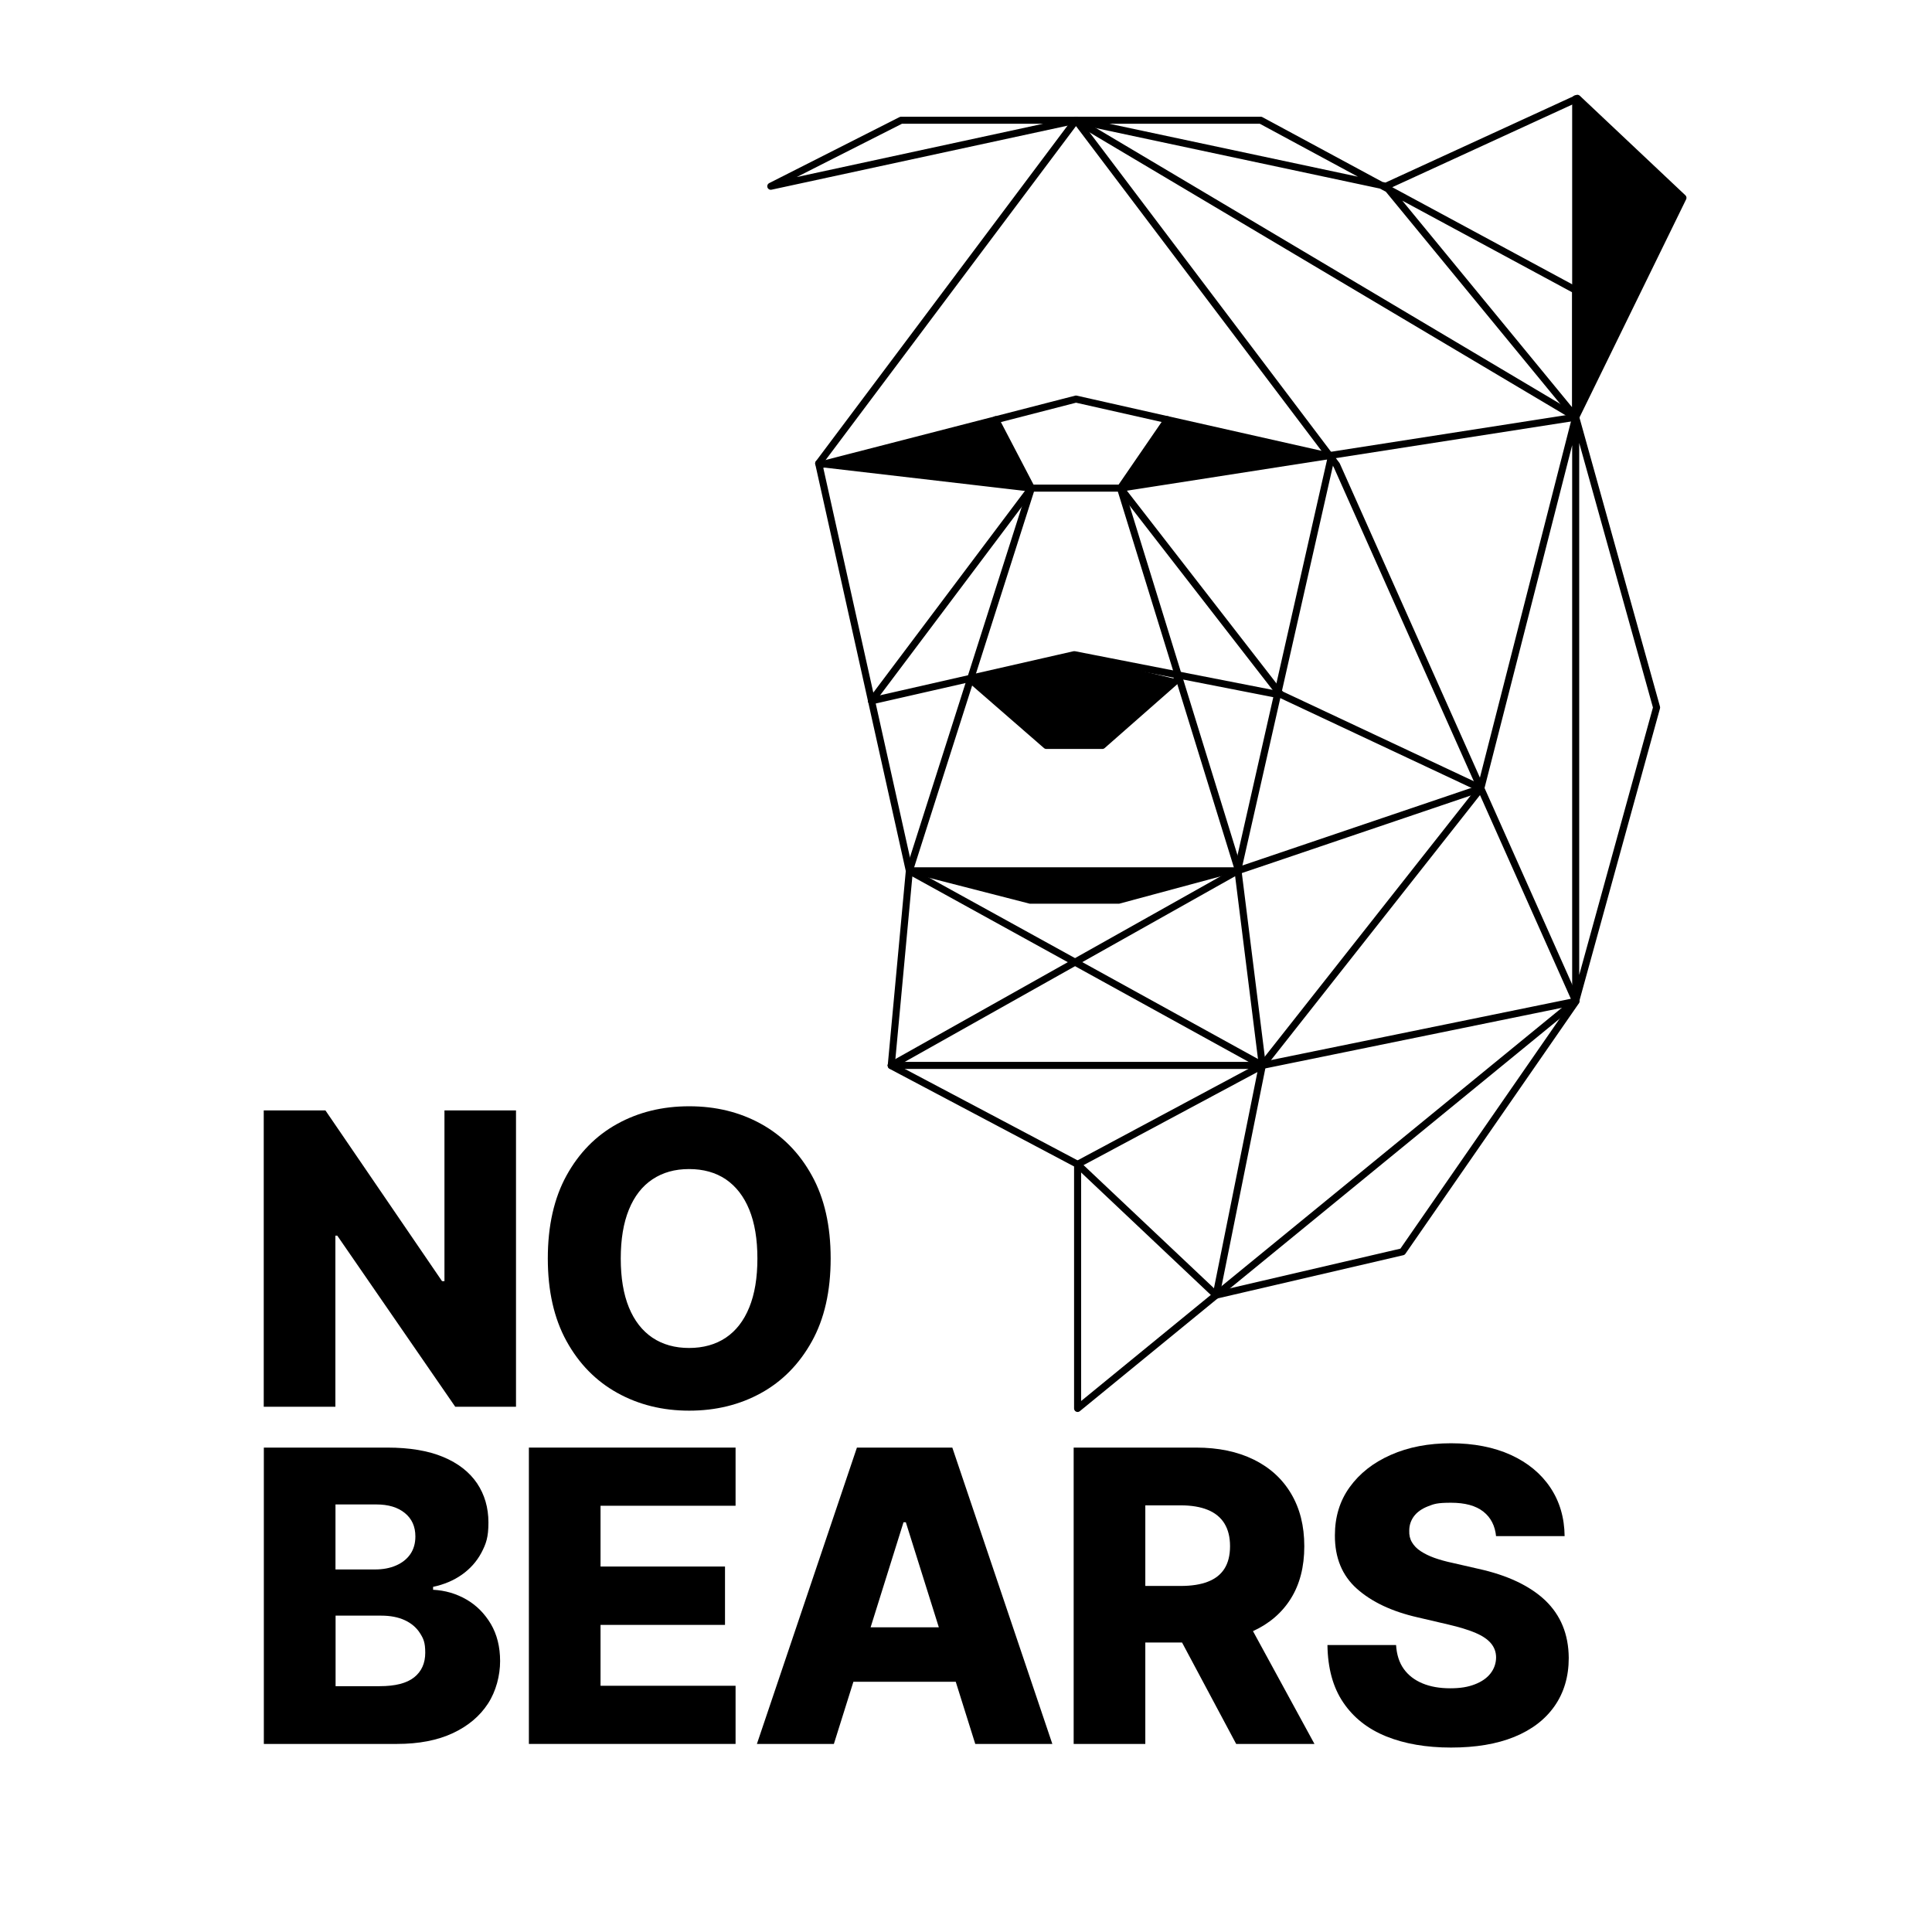 <?xml version="1.0" encoding="UTF-8"?>
<svg id="Laag_1" data-name="Laag 1" xmlns="http://www.w3.org/2000/svg" version="1.1" viewBox="0 0 1920 1920">
  <defs>
    <style>
      .cls-1 {
        fill: #000;
        stroke-width: 0px;
      }

      .cls-2 {
        fill: none;
        stroke: #000;
        stroke-linecap: round;
        stroke-linejoin: round;
        stroke-width: 7px;
      }
    </style>
  </defs>
  <g>
    <path class="cls-1" d="M512.8,1103.5v294.5h-60.4l-117.2-170h-1.9v170h-71.2v-294.5h61.3l115.9,169.7h2.4v-169.7h71Z"/>
    <path class="cls-1" d="M825.5,1250.7c0,32.4-6.2,59.9-18.7,82.4-12.5,22.5-29.3,39.6-50.5,51.3-21.2,11.7-45,17.5-71.4,17.5s-50.3-5.9-71.5-17.7c-21.2-11.8-38-28.9-50.4-51.4-12.4-22.5-18.6-49.9-18.6-82.2s6.2-59.9,18.6-82.4c12.4-22.5,29.2-39.6,50.4-51.3,21.2-11.7,45-17.5,71.5-17.5s50.2,5.8,71.4,17.5c21.2,11.7,38.1,28.8,50.5,51.3,12.5,22.5,18.7,50,18.7,82.4ZM752.7,1250.7c0-19.2-2.7-35.4-8.1-48.6-5.4-13.2-13.2-23.2-23.3-30.1-10.1-6.8-22.3-10.2-36.5-10.2s-26.2,3.4-36.4,10.2c-10.2,6.8-18,16.8-23.4,30.1-5.4,13.2-8.1,29.4-8.1,48.6s2.7,35.4,8.1,48.6c5.4,13.2,13.2,23.2,23.4,30.1,10.2,6.8,22.3,10.2,36.4,10.2s26.3-3.4,36.5-10.2c10.1-6.8,17.9-16.8,23.3-30.1,5.4-13.2,8.1-29.4,8.1-48.6Z"/>
    <path class="cls-1" d="M262.2,1733.1v-294.5h122.8c22,0,40.5,3.1,55.4,9.3,14.9,6.2,26.1,15,33.7,26.2,7.5,11.2,11.3,24.2,11.3,39s-2.4,21.2-7,30c-4.7,8.8-11.2,16-19.4,21.8-8.2,5.8-17.8,9.8-28.6,12.1v2.9c11.9.6,22.9,3.8,33,9.6,10.1,5.8,18.2,14,24.4,24.4,6.1,10.4,9.2,22.7,9.2,36.9s-4,29.9-12.1,42.3c-8.1,12.4-19.7,22.2-34.9,29.3-15.2,7.1-33.7,10.7-55.5,10.7h-132.2ZM333.4,1559.7h39.4c7.8,0,14.7-1.3,20.7-3.9,6-2.6,10.8-6.3,14.2-11.2,3.4-4.9,5.1-10.8,5.1-17.7,0-9.9-3.5-17.6-10.5-23.3-7-5.7-16.4-8.5-28.3-8.5h-40.6v64.6ZM333.4,1675.7h44c15.4,0,26.8-2.9,34.2-8.8,7.3-5.8,11-14,11-24.4s-1.8-14.1-5.3-19.6c-3.5-5.5-8.6-9.8-15.1-12.8-6.5-3-14.3-4.5-23.4-4.5h-45.3v70.2Z"/>
    <path class="cls-1" d="M525.6,1733.1v-294.5h205.4v57.8h-134.2v60.4h123.7v58h-123.7v60.5h134.2v57.8h-205.4Z"/>
    <path class="cls-1" d="M969.3,1733.1h76.5l-99.4-294.5h-94.8l-99.4,294.5h76.5l19.4-61.8h101.7l19.4,61.8ZM865.2,1617.2l32.7-104.4h2.3l32.8,104.4h-67.8Z"/>
    <path class="cls-1" d="M1228.6,1733.1h77.7l-61.1-112.1c16.2-7.4,28.8-18.2,37.6-32.3,8.9-14.2,13.4-31.6,13.4-52s-4.4-37.6-13.1-52.3c-8.7-14.7-21.1-26-37.2-33.9-16.1-7.9-35.1-11.9-57.2-11.9h-121.7v294.5h71.2v-100.8h36.5l53.8,100.8ZM1138.3,1496h35.1c10.6,0,19.6,1.5,26.9,4.5,7.3,3,12.8,7.5,16.5,13.5,3.7,6,5.6,13.5,5.6,22.6s-1.9,16.6-5.6,22.4c-3.7,5.8-9.2,10.1-16.5,12.9-7.2,2.8-16.2,4.2-27,4.2h-35.1v-80.2Z"/>
    <path class="cls-1" d="M1486.8,1526.9c-1-10.5-5.2-18.8-12.7-24.7-7.5-5.9-18.2-8.8-32.1-8.8s-16.9,1.2-23,3.6c-6.1,2.4-10.7,5.7-13.8,9.8-3.1,4.2-4.7,8.9-4.7,14.3-.2,4.4.7,8.3,2.7,11.6,2,3.4,4.8,6.3,8.6,8.8,3.8,2.5,8.4,4.8,13.7,6.7,5.4,1.9,11.4,3.6,18.1,5l25.3,5.8c14.6,3.2,27.4,7.4,38.6,12.7,11.2,5.3,20.6,11.6,28.2,18.8,7.6,7.3,13.4,15.7,17.3,25.2,3.9,9.5,5.9,20.1,6,31.9,0,18.6-4.8,34.6-14.1,47.9-9.3,13.3-22.6,23.5-40,30.6-17.4,7.1-38.4,10.6-62.9,10.6s-46.1-3.7-64.4-11.1c-18.3-7.4-32.5-18.6-42.7-33.7-10.2-15-15.4-34.1-15.7-57.1h68.2c.6,9.5,3.1,17.4,7.6,23.7,4.5,6.3,10.7,11.1,18.6,14.4,7.9,3.3,17.1,4.9,27.5,4.9s17.8-1.3,24.5-3.9c6.8-2.6,12-6.2,15.6-10.8,3.6-4.6,5.5-9.9,5.6-15.8,0-5.6-1.8-10.3-5.2-14.3-3.4-4-8.5-7.4-15.5-10.4-7-2.9-15.8-5.6-26.5-8.1l-30.8-7.2c-25.5-5.8-45.6-15.3-60.3-28.4-14.7-13.1-22-30.8-21.9-53.1,0-18.2,4.8-34.2,14.7-47.9,9.9-13.7,23.5-24.4,41-32.1,17.4-7.7,37.3-11.5,59.7-11.5s42.6,3.9,59.5,11.6c16.8,7.7,29.9,18.5,39.2,32.4,9.3,13.9,14,30,14.2,48.3h-68.2Z"/>
  </g>
  <polygon class="cls-2" points="1070.9 1399.7 1070.9 1157.1 885.7 1059.1 903.7 865.4 813.6 460.5 1069.3 119.5 1328.3 462.1 1565.9 994.8 1070.9 1399.7"/>
  <polygon class="cls-2" points="766 185.1 1069.3 119.5 895.5 119.5 766 185.1"/>
  <polyline class="cls-2" points="1471.6 783.5 1565.9 414.6 1646.3 703.1 1565.9 994.8 1565.9 288.4 1252.9 119.5 1069.3 119.5 1377.3 185.1 1567.6 97.7 1672.5 196.6 1565.9 414.6 1377.3 185.1"/>
  <line class="cls-2" x1="1069.3" y1="119.5" x2="1565.9" y2="414.6"/>
  <polyline class="cls-2" points="1471.6 783.5 1254.5 1058.8 885.7 1058.8"/>
  <polyline class="cls-2" points="1208.6 1287.1 1254.5 1058.8 1229.9 862.1 1113.5 485.1 1025 485.1 903.7 865.4"/>
  <line class="cls-2" x1="903.7" y1="865.4" x2="1229.9" y2="865.4"/>
  <line class="cls-2" x1="1070.9" y1="1157.1" x2="1254.5" y2="1058.8"/>
  <polyline class="cls-2" points="1070.9 1157.1 1208.6 1287.1 1393.8 1244 1566.2 995.1 1254.5 1058.8"/>
  <path class="cls-2" d="M1565.9,994.8"/>
  <line class="cls-2" x1="1565.9" y1="414.6" x2="1565.9" y2="98.2"/>
  <line class="cls-2" x1="1113.5" y1="485.1" x2="1565.9" y2="414.6"/>
  <line class="cls-2" x1="1025" y1="485.1" x2="813.6" y2="460.5"/>
  <polyline class="cls-2" points="815.2 462.1 1069.3 396.6 1323.1 453.8 1229.9 865.4"/>
  <line class="cls-2" x1="866.1" y1="696.5" x2="1025" y2="485.1"/>
  <line class="cls-2" x1="1113.5" y1="485.1" x2="1272.5" y2="690"/>
  <line class="cls-2" x1="1471.6" y1="783.5" x2="1272.5" y2="690"/>
  <polyline class="cls-2" points="866.1 696.5 1067.6 650.6 1269 690"/>
  <line class="cls-2" x1="1471.6" y1="783.5" x2="1229.9" y2="865.4"/>
  <line class="cls-2" x1="903.7" y1="865.4" x2="1254.5" y2="1058.8"/>
  <line class="cls-2" x1="885.7" y1="1058.8" x2="1229.9" y2="865.4"/>
  <line class="cls-2" x1="989.5" y1="417.1" x2="1025" y2="485.1"/>
  <line class="cls-2" x1="1113.5" y1="485.1" x2="1160.2" y2="417.1"/>
  <polyline class="cls-2" points="964.4 675.2 1039.8 740.8 1095.5 740.8 1170.1 675.2"/>
  <polygon class="cls-1" points="964.4 675.2 1039.8 740.8 1097.1 740.8 1170.1 675.2 1067.6 650.6 964.4 675.2"/>
  <polygon class="cls-1" points="820.1 458.8 1025 485.1 989 417.9 820.1 458.8"/>
  <polygon class="cls-1" points="1160.2 417.1 1323.1 453.8 1113.5 485.1 1160.2 417.1"/>
  <polygon class="cls-1" points="1565.9 97.1 1566.7 413 1672.5 197.5 1565.9 97.1"/>
  <polygon class="cls-1" points="908.6 868.6 1023.4 898.1 1112.2 898.1 1221.7 868.6 908.6 868.6"/>
</svg>